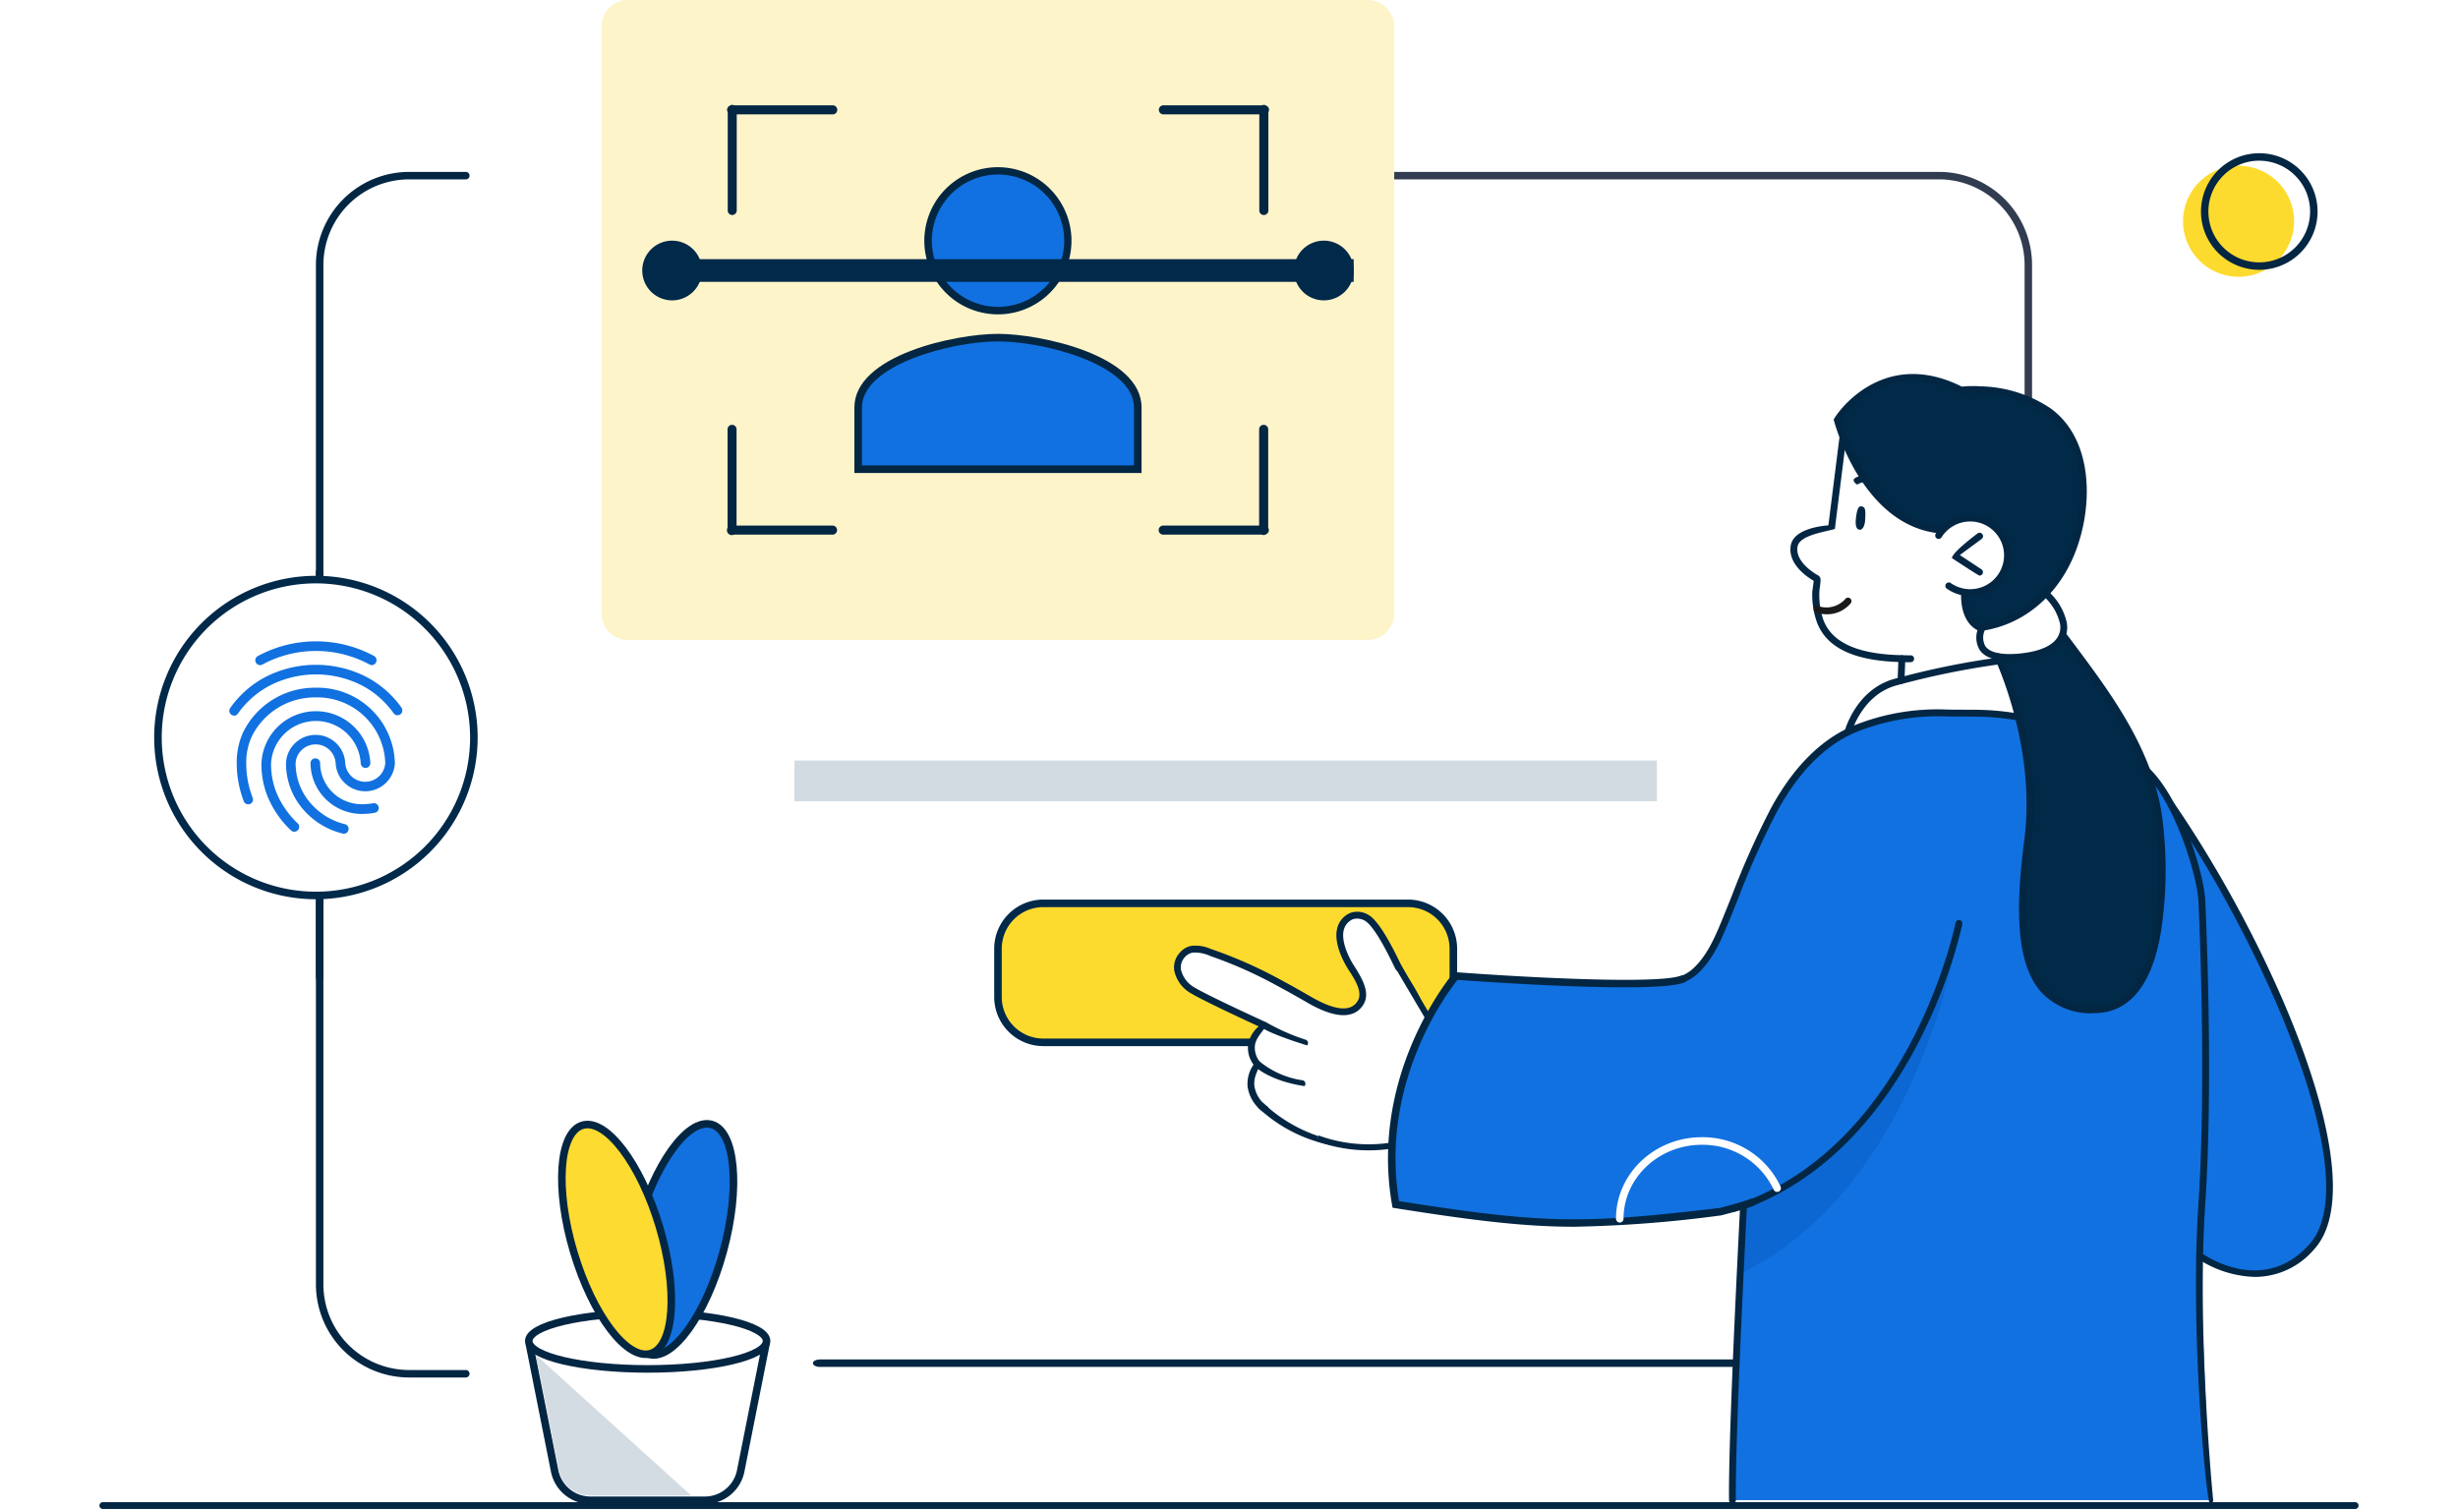 <svg data-name="Group 29769" xmlns="http://www.w3.org/2000/svg" width="325" height="200" viewBox="0 0 325 200">
    <defs>
        <clipPath id="baj19ij6pa">
            <path data-name="Rectangle 26892" style="fill:none" d="M0 0h325v200H0z"/>
        </clipPath>
    </defs>
    <path data-name="Rectangle 26889" style="fill:#fff" d="M0 0h325v200H0z"/>
    <g data-name="Group 29768">
        <g data-name="Group 29767" style="clip-path:url(#baj19ij6pa)">
            <path data-name="Path 14966" d="M260.945 180.26H49.508a7.264 7.264 0 0 1-7.242-7.243V30.464a7.264 7.264 0 0 1 7.242-7.243h211.438a7.263 7.263 0 0 1 7.242 7.242v142.554a7.265 7.265 0 0 1-7.243 7.243" style="fill:#fff"/>
            <path data-name="Path 14967" d="M303.326 29.259a7.34 7.34 0 1 1-7.34-7.341 7.34 7.34 0 0 1 7.34 7.341" style="fill:#fddb2e"/>
            <path data-name="Path 14968" d="M298.723 35.679a7.708 7.708 0 1 1 7.709-7.709 7.708 7.708 0 0 1-7.709 7.709m0-14.431a6.723 6.723 0 1 0 6.721 6.725 6.73 6.73 0 0 0-6.721-6.722" style="fill:#032643"/>
            <path data-name="Path 14969" d="M239.25 180.754h-130.9c-.5-.012-.888-.243-.865-.516.021-.255.4-.459.865-.471h130.9c.5-.012.924.2.946.471s-.364.5-.864.516h-.082" style="fill:#032643"/>
            <path data-name="Path 14970" d="M256.37 180.754a.493.493 0 1 1 0-.987 11.338 11.338 0 0 0 11.33-11.324v-6.471a.494.494 0 1 1 .988 0v6.471a12.325 12.325 0 0 1-12.313 12.311" style="fill:#313c50"/>
            <path data-name="Path 14971" d="M268.188 138.834a.493.493 0 0 1-.493-.493V93.457a.494.494 0 1 1 .988 0v44.884a.494.494 0 0 1-.5.493" style="fill:#313c50"/>
            <path data-name="Path 14972" d="M268.188 76.73a.493.493 0 0 1-.493-.493V35.042a11.34 11.34 0 0 0-11.325-11.325H156.014a.494.494 0 1 1 0-.988H256.37a12.325 12.325 0 0 1 12.311 12.313v41.195a.494.494 0 0 1-.495.493" style="fill:#313c50"/>
            <path data-name="Path 14973" d="M42.265 129.745a.5.5 0 0 1-.494-.5v-94.2a12.326 12.326 0 0 1 12.31-12.313h7.509a.494.494 0 0 1 0 .988h-7.509a11.339 11.339 0 0 0-11.323 11.322v94.208a.494.494 0 0 1-.488.5h-.005" style="fill:#032643"/>
            <path data-name="Path 14974" d="M42.265 75.139a.5.5 0 0 0-.494.5v94.2a12.326 12.326 0 0 0 12.31 12.313h7.509a.494.494 0 1 0 0-.988h-7.509a11.339 11.339 0 0 1-11.323-11.325V75.634a.494.494 0 0 0-.488-.5h-.005" style="fill:#032643"/>
            <path data-name="Rectangle 26890" transform="translate(105.04 100.571)" style="fill:#d2dbe2" d="M0 0h114.036v5.386H0z"/>
            <path data-name="Path 14975" d="M186.17 137.834h-48.223a5.994 5.994 0 0 1-5.994-5.993v-6.393a5.994 5.994 0 0 1 5.994-5.993h48.223a5.993 5.993 0 0 1 5.993 5.993v6.393a5.993 5.993 0 0 1-5.993 5.993" style="fill:#fddb2e"/>
            <path data-name="Path 14976" d="M186.17 138.333h-48.223a6.5 6.5 0 0 1-6.493-6.493v-6.392a6.5 6.5 0 0 1 6.493-6.493h48.223a6.5 6.5 0 0 1 6.493 6.493v6.392a6.5 6.5 0 0 1-6.493 6.493m-48.223-18.379a5.5 5.5 0 0 0-5.494 5.494v6.392a5.5 5.5 0 0 0 5.494 5.494h48.223a5.5 5.5 0 0 0 5.494-5.494v-6.392a5.5 5.5 0 0 0-5.494-5.494z" style="fill:#01294a"/>
            <path data-name="Path 14977" d="M188.256 134.333s-2.709-5.141-3.374-6.473-3.915-8.039-6.541-6.47.465 6.971.854 7.664 2.184 2.932-.018 4.3-5.642-.932-7.349-1.885-8.948-4.537-10.629-5.124-4.061-1.728-5.4.808 3.979 4.918 4.94 5.386 6.536 3.084 6.536 3.084a6.424 6.424 0 0 0-1.826 2.676 3.309 3.309 0 0 0 .751 2.358 13.283 13.283 0 0 0-.823 2.665c-.148 1.092 1.327 2.934 2.135 3.581s5.77 4.266 8.253 4.223c0 0 1.85-6.292 4.07-9.163s6.7-6.9 8.418-7.636" style="fill:#fff"/>
            <path data-name="Path 14978" d="M188.636 134.429c-.4.192-.664.067-.75-.166a35.16 35.16 0 0 0-2.274-4.223c-.543-.924-1.061-1.791-1.366-2.429-2.053-4.262-3.2-5.545-3.809-5.874a2 2 0 0 0-1.563-.181 2.1 2.1 0 0 0-1.229 1.562c-.1.49-.19 1.88 1.191 4.276 1.121 1.753 2.438 3.787 1.448 5.419-.841 1.4-2.811 2.454-7.459-.25-1.123-.647-2.611-1.5-4.15-2.316a56.836 56.836 0 0 0-8.615-3.816 4.942 4.942 0 0 0-2.348-.467 1.854 1.854 0 0 0-1.06.619 1.971 1.971 0 0 0-.5 1.656 3.688 3.688 0 0 0 1.808 2.356c1.968 1.169 9.438 4.587 9.518 4.619.033.807-1.293 1.626-1.538 2.941a2.955 2.955 0 0 0 .721 2.352c-.022.582-.943 1.67-.809 3.076a4.1 4.1 0 0 0 1.745 2.756.459.459 0 0 1 .071.638.5.5 0 0 1-.636.07 4.955 4.955 0 0 1-2.078-3.39 4.471 4.471 0 0 1 .791-2.875 3.675 3.675 0 0 1-.692-2.8 4.15 4.15 0 0 1 1.368-2.257c-1.914-.883-7.24-3.362-8.918-4.353a4.54 4.54 0 0 1-2.234-2.989 2.865 2.865 0 0 1 .716-2.393 2.564 2.564 0 0 1 1.6-.918 4.956 4.956 0 0 1 2.483.4 58.737 58.737 0 0 1 9.044 3.974c1.555.827 3.051 1.681 4.18 2.335 3.229 1.875 5.335 2.076 6.232.564.7-1.147-.428-2.885-1.1-3.923a13.292 13.292 0 0 1-.36-.574c-1.486-2.567-1.449-4.181-1.295-4.916a2.957 2.957 0 0 1 1.816-2.231 2.858 2.858 0 0 1 2.293.242c1.062.575 2.436 2.627 4.193 6.275.291.6.8 1.455 1.329 2.36a28.2 28.2 0 0 1 2.083 3.923.456.456 0 0 1-.1.471" style="fill:#032643"/>
            <path data-name="Path 14979" d="M172.478 143.623c-4.693-.718-6.524-2.567-6.6-2.645a.5.5 0 0 1 .01-.636.45.45 0 0 1 .637 0 11.576 11.576 0 0 0 5.714 2.514.459.459 0 0 1 .358.532.468.468 0 0 1-.122.231" style="fill:#032643"/>
            <path data-name="Path 14980" d="M172.822 138.24c-4.757-1.489-5.771-2.221-5.812-2.251a.453.453 0 0 1 .535-.731 27.693 27.693 0 0 0 5.111 2.238.46.46 0 0 1 .264.594.466.466 0 0 1-.1.151" style="fill:#032643"/>
            <path data-name="Path 14981" d="M176.091 151.45a19.576 19.576 0 0 1-9.661-4.908.454.454 0 0 1 .642-.643 19.811 19.811 0 0 0 8.791 4.788.46.46 0 0 1 .349.537.48.48 0 0 1-.121.226" style="fill:#032643"/>
            <path data-name="Path 14982" d="m184.882 127.86 6.239 10.567L205.9 140.5l-1.182 17.873-16.339-7.259a3.024 3.024 0 0 0-2.076-.133 19.515 19.515 0 0 1-12.084-.454" style="fill:#fff"/>
            <path data-name="Path 14983" d="m205.074 158.968-16.862-7.492a2.624 2.624 0 0 0-1.8-.114 20.054 20.054 0 0 1-12.336-.463l.279-.749a19.262 19.262 0 0 0 11.833.446 3.417 3.417 0 0 1 2.35.151l15.815 7.025 1.12-16.93-14.6-2.047-6.337-10.732.688-.406 6.141 10.4 14.952 2.1z" style="fill:#032643"/>
            <path data-name="Path 14984" d="M220.352 130.172c5.559-.6 7.944-9.212 10.266-14.536s6.57-16.7 14.354-19.138c0 0 7.087-3.738 23.107-1.5a39.442 39.442 0 0 1 2.409 12.254c-.043 5.847-1.916 25.68 8.252 24.431 5.586-.685 6.785-10.677 6.731-11.548s-.952-17.2-.952-17.2S295.989 119 299.9 128.326s7.236 17.486 7.71 22.955 1.754 12.018-4.641 15.819-12.127-1.03-12.127-1.03l1.334 32.3h-63.109l1.388-38.963a33.427 33.427 0 0 1-10.639 2.008" style="fill:#1171e0"/>
            <path data-name="Path 14985" d="m264.486 87.368-.242-1.01C260.329 85.4 261.757 83 261.757 83c-1.887-.657-2-4.635-2-4.635 3.83.6 6.118-2.2 5.638-5.591s-3.794-4.148-5.645-4.27a4.084 4.084 0 0 0-3.137 1.551c-9.319-.852-12.929-12.3-12.929-12.3L242.161 69.9s-4.474.382-4.973 2.533c-.48 2.07 2.788 3.946 3.039 4.087-.058.023-.174.488.153 4.681.406 5.2 9.346 6.168 9.346 6.168l-.115 2.74a11.7 11.7 0 0 0-5.239 6.6c8.342-3.96 23.7-1.71 23.7-1.71a49.367 49.367 0 0 0-3.59-7.629" style="fill:#fff"/>
            <path data-name="Path 14986" d="M259.756 78.367s.114 4.378 2 4.635 7.781-3.309 8.862-4.635a23.035 23.035 0 0 0 4.78-12.259c.423-6.262-2.178-10.377-4.465-11.7s-9.262-4.429-11.749-2.886c0 0-4.6-2.211-8.26-1.448a13.468 13.468 0 0 0-8.033 5.309s1.767 7.923 6.243 11.079 7.478 3.59 7.478 3.59 5.148-4.091 8.462.839c0 0 .629 6.417-2.173 6.817a11.029 11.029 0 0 0-3.145.654" style="fill:#002a47"/>
            <path data-name="Path 14987" d="M263.723 86.691s5.161 9.639 4.688 18.719-1.274 16.585-.5 20.329 3.809 8.156 9.091 7.785 7.25-3.888 8.234-9.843a57.154 57.154 0 0 0 .118-17.154c-.745-5.3-3.7-9.98-5.3-12.378s-7.516-10.2-7.516-10.2a8.956 8.956 0 0 1-8.815 2.74" style="fill:#002a47"/>
            <path data-name="Path 14988" d="M262.2 83s-.891 1.673 0 2.744 5.806 1.218 7.343.67c2.434-.87 3.456-2.428 3.069-4.358a7.452 7.452 0 0 0-2.169-3.493s-4.72 4.182-8.243 4.437" style="fill:#fff"/>
            <path data-name="Path 14989" d="M259.168 122.109s-4.725 34.5-29.035 46.31l.321-9.007s21.45-6.917 28.714-37.305" style="fill:#0d67d2"/>
            <path data-name="Path 14990" d="M245.506 64.056c-.512-.383-.476-.658-.281-.806a2.608 2.608 0 0 1 1.232-.409.446.446 0 0 1 .505.377v.012a.452.452 0 0 1-.386.507 2 2 0 0 0-.809.238.451.451 0 0 1-.259.081" style="fill:#032643"/>
            <path data-name="Path 14991" d="M246.2 66.97c-.358-.076-.608.064-.783 1.358-.2 1.444.166 1.72.492 1.726s.677-.426.717-1.461.044-1.523-.426-1.623" style="fill:#032643"/>
            <path data-name="Path 14992" d="M260.512 78.82a5.377 5.377 0 0 1-3.1-.976.453.453 0 0 1 .523-.741 4.477 4.477 0 1 0-1.1-6.236 4.748 4.748 0 0 0-.125.189.449.449 0 0 1-.618.146l-.007-.005a.46.46 0 0 1-.143-.626 5.385 5.385 0 1 1 4.562 8.249" style="fill:#032643"/>
            <path data-name="Path 14993" d="M261.739 76.123c-.251-.075-3.647-2.317-3.647-2.317-.018-.744 3.393-3.274 3.393-3.274a.454.454 0 0 1 .541.729l-2.895 2.139 2.859 1.887a.453.453 0 0 1-.251.827" style="fill:#032643"/>
            <path data-name="Path 14994" d="M251.359 90.439a.459.459 0 0 1-.453-.466l.107-2.871a.454.454 0 0 1 .908.007v.025L251.812 90a.46.46 0 0 1-.453.437" style="fill:#032643"/>
            <path data-name="Path 14995" d="M229.068 198.831a.459.459 0 0 1-.453-.448c-.092-6.945.873-27.247 1.458-38.73a.451.451 0 0 1 .9.045c-.581 11.474-1.541 31.755-1.453 38.674a.459.459 0 0 1-.447.46z" style="fill:#032643"/>
            <path data-name="Path 14996" d="M292.178 198.831c-.473-.629-2.63-22.633-1.5-39.627 1.128-16.929.012-39.859 0-40.089-.161-3.217-3.027-12.931-7.156-16.888a.453.453 0 0 1 .63-.652c4.206 4.035 7.245 13.757 7.428 17.5.014.229 1.133 23.212 0 40.2-1.127 16.912 1.024 38.847 1.046 39.063a.459.459 0 0 1-.406.5h-.044" style="fill:#032643"/>
            <path data-name="Path 14997" d="M259.106 121.666a.455.455 0 0 0-.538.351c-.05.28-5.785 28.206-27.482 36.728l-1.44.443c-.2.068-.4.127-.6.191l.165.9s.477-.148.713-.229l1.46-.451c22.189-8.712 28.02-37.122 28.078-37.409a.454.454 0 0 0-.354-.523" style="fill:#032643"/>
            <path data-name="Path 14998" d="M266.964 94.372c-4.14-.685-5.887-.466-9.572-.546a29.577 29.577 0 0 0-12.612 2.254c-4.139 1.83-7.7 5.446-10.6 10.753a109.4 109.4 0 0 0-5.18 11.582c-.481 1.206-.964 2.4-1.457 3.6-.963 2.319-2.059 4.714-3.942 6.288a5.68 5.68 0 0 1-2.34 1.084c.1.286.195.572.292.857a6.488 6.488 0 0 0 2.628-1.248c2.04-1.7 3.193-4.214 4.2-6.639.5-1.193.98-2.4 1.464-3.6a107.605 107.605 0 0 1 5.141-11.481c2.8-5.128 6.217-8.611 10.17-10.357a28.967 28.967 0 0 1 12.224-2.18c3.746.069 5.414-.137 9.438.529h.012a.446.446 0 0 0 .509-.37.45.45 0 0 0-.368-.518" style="fill:#032643"/>
            <path data-name="Path 14999" d="M298.142 168.854a14.483 14.483 0 0 1-7.563-2.413.453.453 0 0 1 .53-.735c.331.233 8.059 5.683 14.219-1.135 7.743-8.556-6.1-39.651-18.625-57.875a.452.452 0 1 1 .737-.525l.009.013c13.02 18.934 26.709 49.979 18.552 58.993a10.3 10.3 0 0 1-7.859 3.676" style="fill:#032643"/>
            <path data-name="Path 15000" d="M252.607 87.567c-4.474 0-10.629-.551-12.382-5.313a10.871 10.871 0 0 1-.6-4.035c.1-.735.163-1.164.184-1.413-.924-.542-3.466-2.263-3.029-4.688.38-2.107 3.758-2.552 4.971-2.646l1.483-11.772a.443.443 0 0 1 .488-.394h.015a.451.451 0 0 1 .394.5l-1.524 12.146c-1.593.436-4.67.863-4.931 2.32-.376 2.086 2.451 3.677 2.775 3.85.331.281.318.532.139 1.723a9.975 9.975 0 0 0 .486 4.093c1.557 4.228 7.326 4.718 11.531 4.718a.454.454 0 1 1 .041.907h-.041" style="fill:#032643"/>
            <path data-name="Path 15001" d="M261.756 83.449c-.244-.058-2.6-.9-2.454-5.1a.48.48 0 0 1 .471-.436.46.46 0 0 1 .436.47c-.108 3.093 1.249 3.972 1.611 4.152 5.408-.735 9.865-4.6 11.933-10.371 2.081-5.813 1.97-13.758-3.2-17.458a16.467 16.467 0 0 0-8.706-2.71 22.103 22.103 0 0 0-1.985-.039 1.546 1.546 0 0 1-.876-.017c-9.329-4.668-14.751 2.313-15.606 3.532.479 1.642 4.142 13.144 13 14.138a.454.454 0 0 1 .4.5.479.479 0 0 1-.5.4c-10.111-1.144-13.68-14.445-13.826-15.01.118-.455 6.233-9.743 16.935-4.376a15.429 15.429 0 0 1 2.516-.037 17.353 17.353 0 0 1 9.179 2.879c5.547 3.971 5.714 12.373 3.521 18.5s-6.981 10.241-12.79 10.982a.587.587 0 0 1-.059.006" style="fill:#032643"/>
            <path data-name="Path 15002" d="M244.346 97.244c-.358-.081-.5-.327-.436-.57.058-.22 1.494-5.388 6.395-6.858a107.314 107.314 0 0 1 14.122-2.894.452.452 0 0 1 .117.9 106.286 106.286 0 0 0-13.977 2.866c-4.412 1.323-5.769 6.177-5.783 6.224a.454.454 0 0 1-.438.336" style="fill:#032643"/>
            <path data-name="Path 15003" d="M265.691 87.389c-1.93 0-3.24-.47-3.911-1.4a3.2 3.2 0 0 1-.222-2.906.453.453 0 1 1 .835.353 2.323 2.323 0 0 0 .127 2.03c.583.809 2.022 1.14 4.158.985 2.58-.2 4.384-.871 5.213-1.946a2.541 2.541 0 0 0 .489-2.022 6.952 6.952 0 0 0-2.1-3.568.452.452 0 1 1 .584-.689 7.761 7.761 0 0 1 2.407 4.1 3.433 3.433 0 0 1-.663 2.739c-1 1.3-2.977 2.073-5.863 2.294-.367.027-.72.041-1.054.041" style="fill:#032643"/>
            <path data-name="Path 15004" d="M276.907 133.978a8.929 8.929 0 0 1-7.044-2.813c-2.91-3.332-3.6-9.5-2.213-20.016 1.636-12.419-3.86-24-3.92-24.116a.452.452 0 0 1 .813-.4c.058.12 5.677 11.937 4 24.628-1.345 10.23-.727 16.187 2 19.3a7.946 7.946 0 0 0 6.342 2.5c5.716 0 7.61-6.466 8.2-11.893a52.944 52.944 0 0 0-.117-13.156c-1.247-8.64-6.691-15.924-11.489-22.352l-1.032-1.36a.453.453 0 0 1 .723-.546l1.03 1.369c4.872 6.512 10.386 13.893 11.664 22.766a53.811 53.811 0 0 1 .122 13.378c-.9 8.314-4.035 12.7-9.075 12.7" style="fill:#032643"/>
            <path data-name="Path 15005" d="M241.54 81.227a4.463 4.463 0 0 1-1.451-.233.45.45 0 0 1-.265-.579.467.467 0 0 1 .58-.27 3.35 3.35 0 0 0 3.6-.957.452.452 0 0 1 .636-.051l.007.006a.46.46 0 0 1 .045.644 4.056 4.056 0 0 1-3.151 1.445" style="fill:#1a1a1a"/>
            <path data-name="Path 15006" d="M222.527 129.451c-3.848 1.579-30.031-.393-30.031-.393s-11.006 12.792-7.941 30.209c20.218 3.209 25.254 3.016 42.905.966 0 0 2.918-.737 4.24-1.254" style="fill:#1171e0"/>
            <path data-name="Path 15007" d="M208.245 162.22c-6.5 0-12.987-.749-23.768-2.46l-.352-.057-.062-.35c-3.07-17.448 7.943-30.492 8.055-30.622l.164-.191.252.019c9.015.679 26.847 1.644 29.8.429a.5.5 0 0 1 .379.925c-3.748 1.537-27.1-.125-30-.339-1.313 1.641-10.323 13.592-7.731 29.255 19.681 3.112 24.533 2.985 42.416.906-.018 0 2.842-.722 4.115-1.222a.5.5 0 0 1 .364.931c-1.336.523-4.179 1.242-4.3 1.272a166.062 166.062 0 0 1-19.338 1.5" style="fill:#032643"/>
            <path data-name="Path 15008" d="M214.167 161.661a.5.5 0 0 1-.5-.5c0-5.946 5.087-10.782 11.341-10.782a11.372 11.372 0 0 1 10.409 6.5.5.5 0 1 1-.908.414 10.373 10.373 0 0 0-9.5-5.911c-5.7 0-10.343 4.388-10.343 9.783a.5.5 0 0 1-.5.5" style="fill:#fff"/>
            <path data-name="Path 15009" d="M311.4 199.544H13.6a.453.453 0 1 1 0-.906h297.8a.453.453 0 1 1 0 .906z" style="fill:#032643"/>
            <path data-name="Path 15010" d="M180.865 84.62H83.042a3.484 3.484 0 0 1-3.484-3.484V3.485A3.484 3.484 0 0 1 83.042 0h97.823a3.484 3.484 0 0 1 3.484 3.485v77.651a3.484 3.484 0 0 1-3.484 3.484" style="fill:#fdf4ca"/>
            <path data-name="Path 15011" d="M110.1 13.924H97.072a.587.587 0 0 0-.62.075.588.588 0 0 0-.316.524.6.6 0 0 0 .087.307v13.01a.592.592 0 0 0 .592.591h.007a.6.6 0 0 0 .591-.591V15.125H110.1a.6.6 0 0 0 .007-1.2" style="fill:#032643"/>
            <path data-name="Path 15012" d="M153.826 13.924h13.032a.6.6 0 0 1 .25-.056.6.6 0 0 1 .37.131.588.588 0 0 1 .316.524.582.582 0 0 1-.087.307v13.01a.592.592 0 0 1-.592.591h-.007a.592.592 0 0 1-.6-.584V15.125h-12.682a.6.6 0 0 1 0-1.2z" style="fill:#032643"/>
            <path data-name="Path 15013" d="M153.8 70.695h13.032a.591.591 0 0 0 .621-.074.6.6 0 0 0 .317-.524.6.6 0 0 0-.088-.307V56.78a.591.591 0 0 0-.584-.6h-.014a.591.591 0 0 0-.6.584V69.5H153.8a.6.6 0 0 0 0 1.2" style="fill:#032643"/>
            <path data-name="Path 15014" d="M110.08 70.695H97.048a.649.649 0 0 1-.85-.9V56.78a.592.592 0 0 1 .584-.6h.007a.592.592 0 0 1 .6.584V69.5h12.685a.6.6 0 0 1 .007 1.2" style="fill:#032643"/>
            <path data-name="Path 15015" d="M130.534 40.961a9.248 9.248 0 1 0-7.7-7.645 9.226 9.226 0 0 0 7.7 7.645" style="fill:#1171e0"/>
            <path data-name="Path 15016" d="M131.969 41.571a9.9 9.9 0 0 1-1.512-.117 9.729 9.729 0 1 1 11.1-8.12 9.731 9.731 0 0 1-9.59 8.237m-1.357-1.1a8.749 8.749 0 1 0-7.281-7.232 8.762 8.762 0 0 0 7.281 7.232" style="fill:#032643"/>
            <path data-name="Path 15017" d="M150.438 62.044v-8.158c0-6.16-12.324-9.24-18.486-9.24s-18.483 3.081-18.483 9.24v8.158z" style="fill:#1171e0"/>
            <path data-name="Path 15018" d="M150.937 62.544h-37.968v-8.658c0-6.937 13.4-9.739 18.983-9.739s18.985 2.8 18.985 9.739zm-36.969-1h35.971v-7.658c0-5.655-11.882-8.741-17.987-8.741s-17.984 3.086-17.984 8.741z" style="fill:#032643"/>
            <path data-name="Rectangle 26891" transform="translate(87.087 34.272)" style="fill:#01294a" d="M0 0h91.9v2.997H0z"/>
            <path data-name="Path 15019" d="M92.816 35.771a3.948 3.948 0 1 1-3.948-3.948 3.948 3.948 0 0 1 3.948 3.948" style="fill:#01294a"/>
            <path data-name="Path 15020" d="M178.986 35.771a3.947 3.947 0 1 1-3.948-3.948 3.948 3.948 0 0 1 3.948 3.948" style="fill:#01294a"/>
            <path data-name="Path 15021" d="M62.656 97.528a20.885 20.885 0 1 1-20.885-20.885 20.885 20.885 0 0 1 20.885 20.885" style="fill:#fff"/>
            <path data-name="Path 15022" d="M41.771 118.912a21.385 21.385 0 1 1 21.385-21.385 21.409 21.409 0 0 1-21.385 21.385m0-41.77a20.386 20.386 0 1 0 20.386 20.385 20.409 20.409 0 0 0-20.386-20.385" style="fill:#01294a"/>
            <path data-name="Path 15023" d="M49.161 87.95a.59.59 0 0 1-.293-.076 14.893 14.893 0 0 0-14.169 0 .637.637 0 1 1-.611-1.119 16.185 16.185 0 0 1 15.365-.013.644.644 0 0 1-.292 1.208m-18.2 6.678a.655.655 0 0 1-.368-.115.633.633 0 0 1-.153-.89 13.142 13.142 0 0 1 4.77-4.159 14.681 14.681 0 0 1 13.113-.013 13.205 13.205 0 0 1 4.77 4.134.639.639 0 0 1-1.043.738 11.946 11.946 0 0 0-4.312-3.74 13.4 13.4 0 0 0-11.958.017 12.062 12.062 0 0 0-4.325 3.765.553.553 0 0 1-.5.267m7.95 15.352a.6.6 0 0 1-.445-.191 12.838 12.838 0 0 1-2.557-3.358 11.3 11.3 0 0 1-1.335-5.52 7.208 7.208 0 0 1 14.4 0 .636.636 0 0 1-1.272 0 5.938 5.938 0 0 0-11.854 0 9.974 9.974 0 0 0 1.182 4.9 12.02 12.02 0 0 0 2.354 3.078.654.654 0 0 1 0 .9.7.7 0 0 1-.471.191m9.12-2.353a6.85 6.85 0 0 1-3.943-1.132 6.772 6.772 0 0 1-3.028-5.584.636.636 0 1 1 1.272 0 5.47 5.47 0 0 0 2.468 4.528 5.574 5.574 0 0 0 3.231.9 8.391 8.391 0 0 0 1.322-.127.639.639 0 0 1 .217 1.259 8.691 8.691 0 0 1-1.539.153m-2.557 2.62a.785.785 0 0 1-.165-.025 9.936 9.936 0 0 1-4.732-2.671 9.28 9.28 0 0 1-2.76-6.64 3.922 3.922 0 0 1 7.835 0 2.652 2.652 0 0 0 5.291 0 8.971 8.971 0 0 0-9.221-8.687 9.288 9.288 0 0 0-8.408 5.126 8.18 8.18 0 0 0-.75 3.561 12.644 12.644 0 0 0 .852 4.592.621.621 0 0 1-.369.814.631.631 0 0 1-.814-.369 14.175 14.175 0 0 1-.928-5.037 9.546 9.546 0 0 1 .865-4.121 10.555 10.555 0 0 1 9.552-5.851 10.246 10.246 0 0 1 10.495 9.96 3.922 3.922 0 0 1-7.835 0 2.652 2.652 0 0 0-5.291 0 8.012 8.012 0 0 0 2.378 5.737 8.656 8.656 0 0 0 4.16 2.353.632.632 0 0 1 .445.776.622.622 0 0 1-.6.483" style="fill-rule:evenodd;fill:#1171e0"/>
            <path data-name="Path 15024" d="M93.2 198.392H78.073a4.832 4.832 0 0 1-4.739-3.889l-3.306-16.621a.334.334 0 0 1 .43-.382 49.415 49.415 0 0 0 30.356 0 .334.334 0 0 1 .431.382L97.939 194.5a4.832 4.832 0 0 1-4.739 3.889" style="fill:#fff"/>
            <path data-name="Path 15025" d="M93.2 198.392H78.073a4.832 4.832 0 0 1-4.739-3.889l-3.306-16.621a.334.334 0 0 1 .43-.382 49.415 49.415 0 0 0 30.356 0 .334.334 0 0 1 .431.382L97.939 194.5a4.832 4.832 0 0 1-4.739 3.892z" style="stroke:#032643;stroke-miterlimit:10;fill:none"/>
            <path data-name="Path 15026" d="M91.423 197.784H78.06a4.268 4.268 0 0 1-4.186-3.435l-3.017-15.172z" style="fill:#d4dce3"/>
            <path data-name="Path 15027" d="M101.355 177.327c0 2.039-7.038 3.692-15.719 3.692s-15.719-1.653-15.719-3.692 7.038-3.692 15.719-3.692 15.719 1.653 15.719 3.692" style="fill:#fff"/>
            <ellipse data-name="Ellipse 5387" cx="15.719" cy="3.692" rx="15.719" ry="3.692" transform="translate(69.917 173.635)" style="stroke:#032643;stroke-miterlimit:10;fill:none"/>
            <path data-name="Path 15028" d="M95.645 165.441c-2.281 8.4-6.682 14.511-9.83 13.656s-3.85-8.355-1.569-16.752 6.682-14.511 9.83-13.656 3.85 8.355 1.569 16.752" style="fill:#1370df"/>
            <path data-name="Path 15029" d="M95.645 165.441c-2.281 8.4-6.682 14.511-9.83 13.656s-3.85-8.355-1.569-16.752 6.682-14.511 9.83-13.656 3.85 8.355 1.569 16.752z" style="stroke:#032643;stroke-miterlimit:10;fill:none"/>
            <path data-name="Path 15030" d="M87.185 162.2c2.493 8.337 1.981 15.852-1.144 16.787s-7.68-5.066-10.173-13.4-1.98-15.852 1.145-16.787 7.679 5.066 10.172 13.4" style="fill:#fddb30"/>
            <path data-name="Path 15031" d="M87.185 162.2c2.493 8.337 1.981 15.852-1.144 16.787s-7.68-5.066-10.173-13.4-1.98-15.852 1.145-16.787 7.679 5.063 10.172 13.4z" style="stroke:#032643;stroke-miterlimit:10;fill:none"/>
        </g>
    </g>
</svg>
